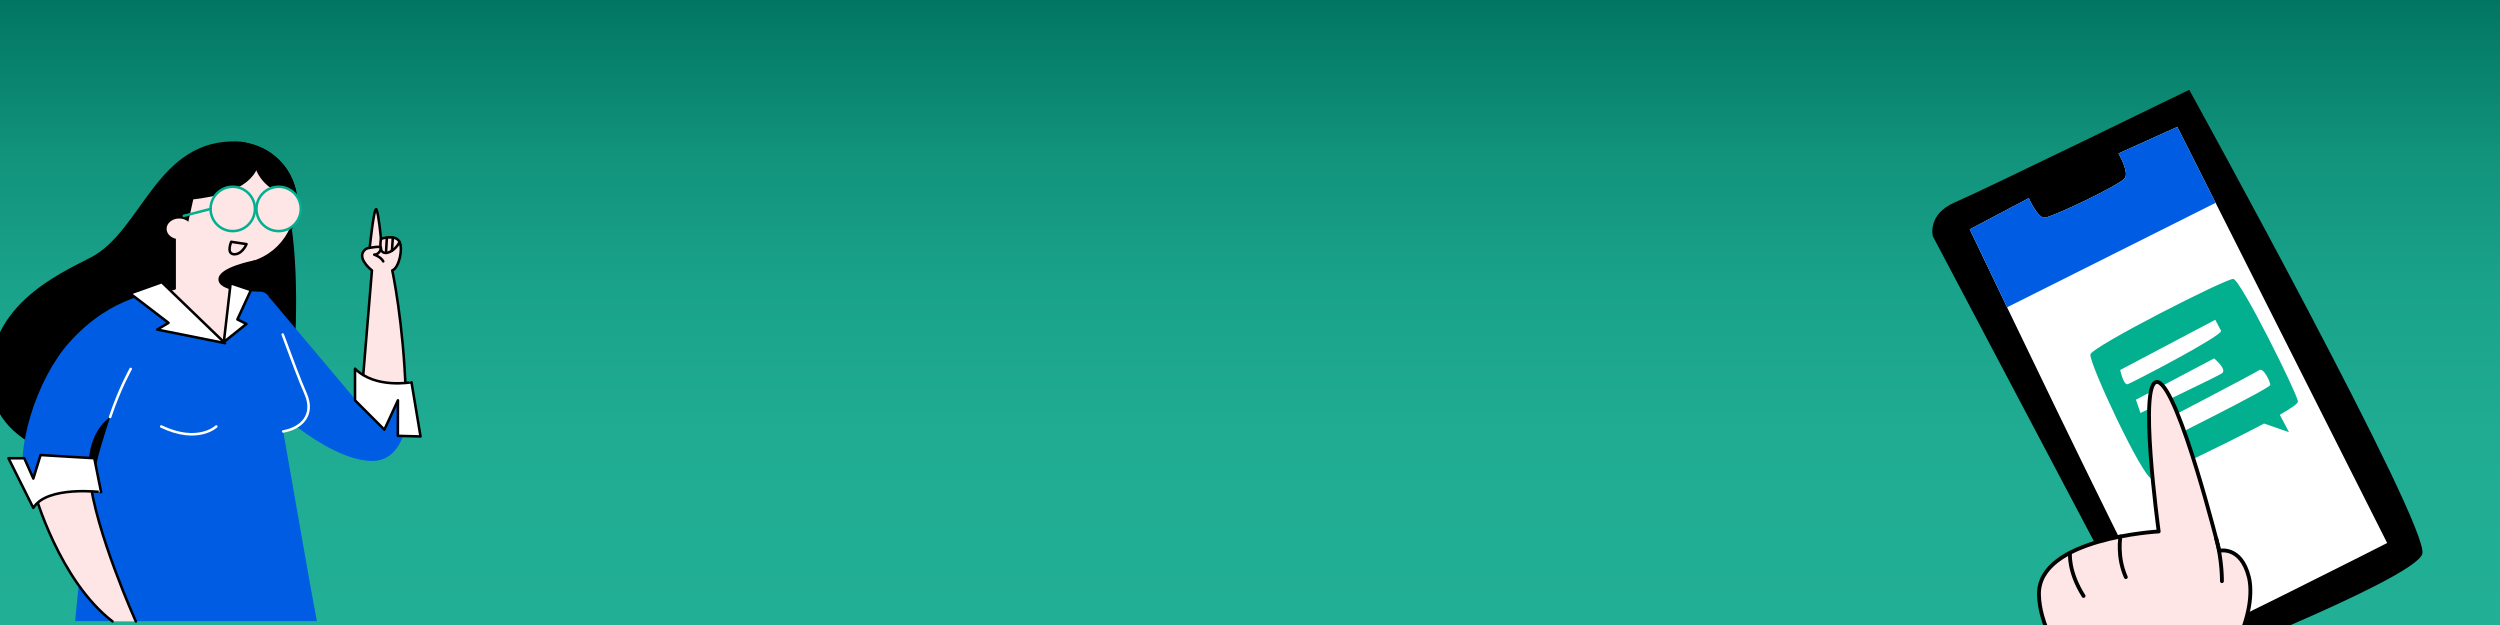 <?xml version="1.0" encoding="utf-8"?>
<!-- Generator: Adobe Illustrator 24.1.2, SVG Export Plug-In . SVG Version: 6.00 Build 0)  -->
<svg version="1.1" id="Layer_1" xmlns="http://www.w3.org/2000/svg" xmlns:xlink="http://www.w3.org/1999/xlink" x="0px" y="0px"
	 viewBox="0 0 1400 350" style="enable-background:new 0 0 1400 350;" xml:space="preserve">
<rect x="0" y="0" width="1400" height="350" fill="#333333" stroke="none"/>
<style type="text/css">
	.st0{clip-path:url(#SVGID_3_);fill:url(#SVGID_4_);}
	.st1{clip-path:url(#SVGID_6_);}
	.st2{fill:#FFE6E6;stroke:#000000;stroke-width:1.432;stroke-linecap:round;stroke-linejoin:round;stroke-miterlimit:10;}
	.st3{stroke:#000000;stroke-width:1.432;stroke-linecap:round;stroke-linejoin:round;stroke-miterlimit:10;}
	.st4{fill:#005CE2;}
	.st5{fill:none;stroke:#FFFFFF;stroke-width:1.432;stroke-linecap:round;stroke-linejoin:round;stroke-miterlimit:10;}
	.st6{fill:#FFE6E6;}
	.st7{fill:#FFE6E6;stroke:#02B090;stroke-width:1.432;stroke-linecap:round;stroke-linejoin:round;stroke-miterlimit:10;}
	.st8{fill:none;stroke:#02B090;stroke-width:1.432;stroke-linecap:round;stroke-linejoin:round;stroke-miterlimit:10;}
	.st9{fill:#FFFFFF;stroke:#000000;stroke-width:1.432;stroke-linecap:round;stroke-linejoin:round;stroke-miterlimit:10;}
	.st10{fill:none;stroke:#000000;stroke-width:1.432;stroke-linecap:round;stroke-linejoin:round;stroke-miterlimit:10;}
	.st11{clip-path:url(#SVGID_8_);}
	.st12{fill:#FFFFFF;}
	.st13{fill:#02B090;}
	.st14{fill:#FFE6E6;stroke:#000000;stroke-width:2.154;stroke-linecap:round;stroke-linejoin:round;stroke-miterlimit:10;}
	.st15{fill:none;stroke:#000000;stroke-width:2.154;stroke-linecap:round;stroke-linejoin:round;stroke-miterlimit:10;}
</style>
<g>
	<g>
		<defs>
			<rect id="SVGID_1_" width="1400" height="350"/>
		</defs>
		<linearGradient id="SVGID_2_" gradientUnits="userSpaceOnUse" x1="700" y1="0" x2="700" y2="350">
			<stop  offset="0" style="stop-color:#017561"/>
			<stop  offset="0.041" style="stop-color:#047B66"/>
			<stop  offset="0.24" style="stop-color:#11927B"/>
			<stop  offset="0.454" style="stop-color:#1AA28A"/>
			<stop  offset="0.692" style="stop-color:#1FAC93"/>
			<stop  offset="1" style="stop-color:#21AF96"/>
		</linearGradient>
		<use xlink:href="#SVGID_1_"  style="overflow:visible;fill:url(#SVGID_2_);"/>
		<clipPath id="SVGID_3_">
			<use xlink:href="#SVGID_1_"  style="overflow:visible;"/>
		</clipPath>
		<linearGradient id="SVGID_4_" gradientUnits="userSpaceOnUse" x1="700" y1="0" x2="700" y2="350">
			<stop  offset="0" style="stop-color:#017561"/>
			<stop  offset="0.041" style="stop-color:#047B66"/>
			<stop  offset="0.24" style="stop-color:#11927B"/>
			<stop  offset="0.454" style="stop-color:#1AA28A"/>
			<stop  offset="0.692" style="stop-color:#1FAC93"/>
			<stop  offset="1" style="stop-color:#21AF96"/>
		</linearGradient>
		<rect class="st0" width="1400" height="350"/>
	</g>
	<g>
		<defs>
			<rect id="SVGID_5_" width="1400" height="350"/>
		</defs>
		<clipPath id="SVGID_6_">
			<use xlink:href="#SVGID_5_"  style="overflow:visible;"/>
		</clipPath>
		<g class="st1">
			<path class="st2" d="M203.23,212.16l5.06-60.72c0,0-7.32-5.59-5.06-10.12c1.26-2.53,3.79-2.53,3.79-2.53s2.53-24.03,3.79-21.5
				s2.53,16.44,2.53,16.44s7.59-2.53,10.12,1.26s0,15.18-3.79,16.44c0,0,6.32,29.09,7.59,69.57"/>
			<path class="st3" d="M60.54,260.89c0,0-59.63-5.04-64.66-42.82c-6-44.96,37.4-64.04,55.24-73.23
				c29.12-14.99,37.04-67.02,82.43-64.88s28.48,144.96,28.48,144.96"/>
			<path class="st4" d="M199.11,223.87l-48.22-57.25l-5.38,54.61c0,0,36.16,36.64,62.83,36.9c20.83,0.21,20.83-32.68,20.83-32.68
				l-29.09-7.59L199.11,223.87z"/>
			<circle class="st2" cx="131.84" cy="114.22" r="34.04"/>
			<path class="st2" d="M97.79,113.15v48.39l-15.84,4.28c0,0,4.71,29.98,35.54,31.26s27.41-33.83,27.41-33.83s-20.98,0-21.84-6.42
				s19.27-10.28,19.27-10.28"/>
			<path class="st4" d="M61.66,233.53c-8.8,27.51-7.58,24.74-11.8,51.34c-5.64,35.51-7.74,62.95-7.74,62.95h135.32l-3.67-19.89
				l-7.57-43.06l-0.76-4.31l-6.84-38.94c9.85-1.71,17.99-8.99,12.42-21.41c-4.57-10.2-16.09-42.11-20.05-53.15
				c-0.8-2.22-2.89-3.71-5.26-3.74c-7.47-0.09-13.87-1.3-13.87-1.3l-5.78,29.93l-36.69-28.13c0,0-26.17,0.49-50.78,28.18
				c-17.71,19.92-31.62,60.58-23.89,84.52c7.74,23.93,0,0,0,0l35.43-9.91C50.13,266.61,46.28,245.07,61.66,233.53z"/>
			<path class="st5" d="M121.13,238.83c0,0-10.28,9.85-30.83,0"/>
			<path class="st3" d="M165.63,110.07c-18.97-3.22-22.02-16.62-22.02-16.62c-4.82,12.6-23.73,16.15-35.97,17.56l-4.71,21.21
				c-3.25-5.22-5.14-11.39-5.14-17.99c0-1.7,0.12-3.38,0.37-5.01c0.44-2.97,1.26-5.81,2.41-8.47c5.22-12.09,17.25-20.56,31.27-20.56
				C149.24,80.17,163.59,93.22,165.63,110.07z"/>
			<ellipse class="st6" cx="100.36" cy="128.14" rx="7.07" ry="5.78"/>
			<circle class="st7" cx="130.34" cy="117" r="12.42"/>
			<circle class="st7" cx="156.03" cy="117" r="12.42"/>
			<line class="st8" x1="117.92" y1="117" x2="102.93" y2="120.86"/>
			<path class="st2" d="M129.48,135.42c0,0-2.57,6,0.86,6.85c3.43,0.86,6.42-2.57,7.71-5.57L129.48,135.42z"/>
			<path class="st5" d="M158.33,187.34c4.63,12.62,9.93,26.71,12.7,32.87c5.57,12.42-2.57,19.7-12.42,21.41"/>
			<polygon class="st9" points="90.57,158.01 125.98,192.16 88.04,184.57 94.36,180.78 72.86,164.33 			"/>
			<polygon class="st9" points="125.35,191.53 129.15,158.64 140.53,162.44 132.94,178.88 138,181.41 			"/>
			<path class="st9" d="M198.81,206.47v17.71l16.44,16.44l7.59-16.44l-0.05,19.9l12.7,0.33l-5.06-30.36
				C230.43,214.06,210.19,217.86,198.81,206.47z"/>
			<path class="st10" d="M207.03,138.8c0,0,6.32-1.26,6.32,0s-1.26,3.79-3.79,3.79c0,0,3.79,1.26,5.06,3.79"/>
			<path class="st10" d="M213.35,133.74c0,0-1.26,6.32,1.26,7.59s6.93-1.44,9.16-5.78"/>
			<line class="st10" x1="216.66" y1="133.02" x2="216.15" y2="141.64"/>
			<line class="st10" x1="219.99" y1="133.02" x2="219.5" y2="140.41"/>
			<path class="st5" d="M73.2,206.61c0,0-6.15,10.77-11.54,26.92"/>
			<path class="st2" d="M63.01,348c-30-23.07-43.59-71.97-43.59-71.97l30.71-9.42C53.2,297.37,76.08,348,76.08,348"/>
			<path class="st9" d="M18.66,284.44L4.75,256.61h8.85l5.06,11.38l4.05-13.17l30.1,1.79l3.79,18.97
				C56.61,275.58,26.25,271.79,18.66,284.44z"/>
		</g>
	</g>
	<g>
		<defs>
			<rect id="SVGID_7_" width="1400" height="350"/>
		</defs>
		<clipPath id="SVGID_8_">
			<use xlink:href="#SVGID_7_"  style="overflow:visible;"/>
		</clipPath>
		<g class="st11">
			<path d="M1082.41,132.36c0,0-3.37-12.32,12.38-19.07s131.17-63.01,131.17-63.01s135.35,245.41,130.51,259.98
				s-143.85,68.66-143.85,68.66L1082.41,132.36z"/>
			<path class="st12" d="M1219.29,71.06l21.45,42.53l96.07,190.49c0,0-113.45,57.59-118.03,57.5
				c-3.32-0.07-62.38-122.02-94.82-189.5c-12.41-25.81-20.91-43.66-20.91-43.66l33.07-17.47c0,0,4.83,11.05,8.81,10.96
				c3.98-0.09,43.01-18.68,45.12-22.32c2.11-3.63-3.69-13.66-3.69-13.66L1219.29,71.06z"/>
			<path class="st4" d="M1219.29,71.06l21.45,42.53l-116.78,58.49c-12.41-25.81-20.91-43.66-20.91-43.66l33.07-17.47
				c0,0,4.83,11.05,8.81,10.96c3.98-0.09,43.01-18.68,45.12-22.32c2.11-3.63-3.69-13.66-3.69-13.66L1219.29,71.06z"/>
			<g>
				<path class="st13" d="M1286.85,224.77c0.16,1.12-3.84,3.89-10.15,7.53l5.14,9.73l-13.98-4.85
					c-24.2,12.91-62.91,30.85-62.91,30.85c-5.02-0.27-35.37-65.12-34.31-69.58c1.06-4.46,75.95-42.55,80-42.25
					S1286.16,219.78,1286.85,224.77z"/>
				<path class="st12" d="M1187.32,207.18c0,0,1.84,8.75,4.21,7.96c2.36-0.78,53.59-27.38,52.25-29.91s-3.25-6.15-3.25-6.15
					L1187.32,207.18z"/>
				<path class="st12" d="M1196.12,223.83l43.8-23.13c0,0,7.46,6.24,4.4,8.33c-3.07,2.08-45.65,22.25-45.65,22.25L1196.12,223.83z"
					/>
				<path class="st12" d="M1203.25,239.96c0,0,3.33,9.81,5.86,8.48c2.53-1.34,62.3-31.05,62.26-32.88s-3.88-9.98-6.23-8.28
					C1262.8,208.98,1203.25,239.96,1203.25,239.96z"/>
			</g>
			<g>
				<path class="st14" d="M1242.84,308.43c0,0,12.08-2.97,16.51,14.67c4.44,17.63-7.81,56.26-42.94,70.91
					c-35.13,14.66-73.88-29.19-74.59-60.98s67.05-35.41,67.05-35.41s-11.96-87.23-0.32-83.63
					C1220.2,217.58,1242.84,308.43,1242.84,308.43z"/>
				<path class="st15" d="M1244.28,325.45c0,0,0.2-11.29-3.2-23.88"/>
				<path class="st15" d="M1187.44,300.45c0,0-2.05,11.28,3.02,22.73"/>
				<path class="st15" d="M1159.22,309.56c0,0-1.21,10.3,7.58,24.17"/>
			</g>
		</g>
	</g>
</g>
</svg>
